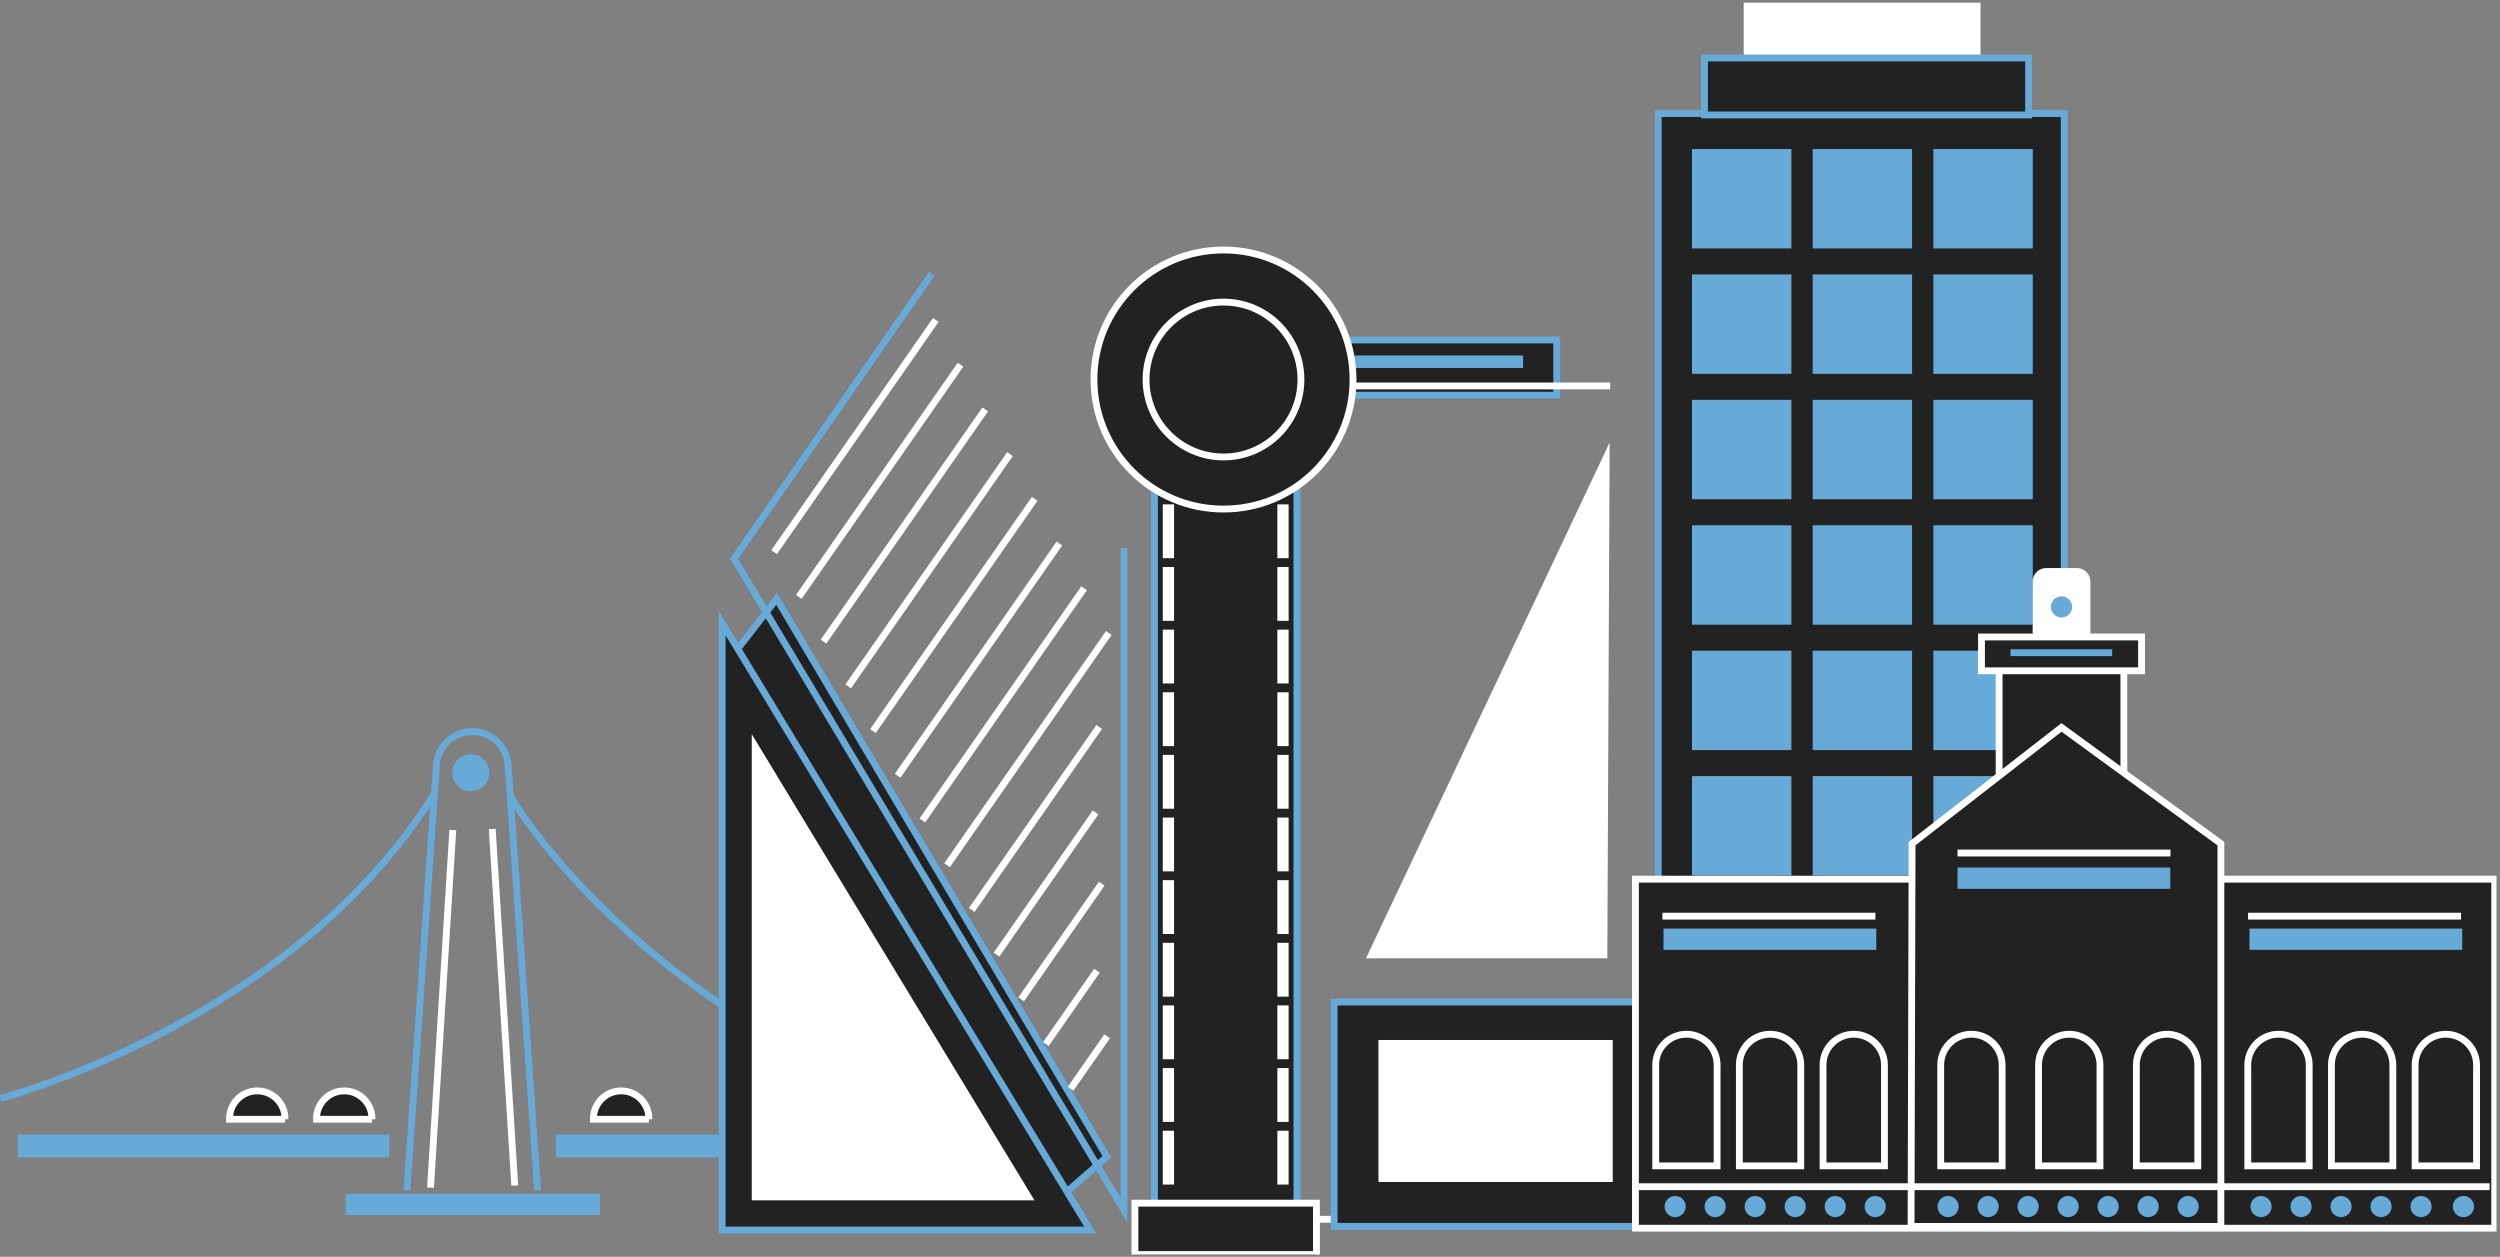 <svg width="366" height="184" viewBox="0 0 366 184" fill="none" xmlns="http://www.w3.org/2000/svg">
<rect x="0" y="0" width="366" height="184" fill="#808080" stroke="none"/>
<g clip-path="url(#clip0)">
<path d="M227.906 49.775H182.289V57.857H227.906V49.775Z" fill="#222222" stroke="#67AAD8" stroke-miterlimit="10"/>
<path d="M222.977 52.048H196.303V53.867H222.977V52.048Z" fill="#67AAD8"/>
<path d="M113.702 87.662L107.336 95.847L154.927 175.568L162.048 169.357L113.702 87.662Z" fill="#222222" stroke="#67AAD8" stroke-miterlimit="10"/>
<path d="M289.95 0.391H255.277V10.038H289.95V0.391Z" fill="white"/>
<path d="M136.408 40.081L107.471 81.792L164.559 177.201V80.226" stroke="#67AAD8" stroke-miterlimit="10"/>
<path d="M235.728 56.503H175.508V178.503H235.728V147.401" stroke="white" stroke-miterlimit="10"/>
<path d="M286.038 146.698H195.32V179.542H286.038V146.698Z" fill="#222222" stroke="#67AAD8" stroke-miterlimit="10"/>
<path d="M302.2 16.621H242.766V178.503H302.2V16.621Z" fill="#222222" stroke="#67AAD8" stroke-miterlimit="10"/>
<path d="M296.987 8.488H249.541V16.828H296.987V8.488Z" fill="#222222" stroke="#67AAD8" stroke-miterlimit="10"/>
<path d="M113.33 80.841L137.002 46.845" stroke="white" stroke-miterlimit="10"/>
<path d="M116.947 87.388L140.619 53.392" stroke="white" stroke-miterlimit="10"/>
<path d="M120.564 93.935L144.236 59.939" stroke="white" stroke-miterlimit="10"/>
<path d="M124.182 100.482L147.858 66.486" stroke="white" stroke-miterlimit="10"/>
<path d="M127.799 107.029L151.476 73.033" stroke="white" stroke-miterlimit="10"/>
<path d="M131.416 113.571L155.093 79.575" stroke="white" stroke-miterlimit="10"/>
<path d="M135.033 120.118L158.71 86.122" stroke="white" stroke-miterlimit="10"/>
<path d="M138.65 126.665L162.327 92.669" stroke="white" stroke-miterlimit="10"/>
<path d="M142.268 133.212L160.916 106.435" stroke="white" stroke-miterlimit="10"/>
<path d="M145.885 139.759L160.389 118.934" stroke="white" stroke-miterlimit="10"/>
<path d="M149.502 146.301L161.294 129.372" stroke="white" stroke-miterlimit="10"/>
<path d="M153.119 152.847L160.596 142.11" stroke="white" stroke-miterlimit="10"/>
<path d="M156.736 159.395L162.085 151.716" stroke="white" stroke-miterlimit="10"/>
<path d="M78.704 174.282L74.379 111.984C74.187 109.23 71.898 107.096 69.139 107.096C66.38 107.096 64.091 109.23 63.899 111.984L59.574 174.282" stroke="#67AAD8" stroke-miterlimit="10"/>
<path d="M68.928 115.839C70.426 115.839 71.641 114.625 71.641 113.126C71.641 111.628 70.426 110.413 68.928 110.413C67.429 110.413 66.215 111.628 66.215 113.126C66.215 114.625 67.429 115.839 68.928 115.839Z" fill="#67AAD8"/>
<path d="M74.662 116.495C74.662 116.495 94.639 151.37 146.447 165.585" stroke="#67AAD8" stroke-miterlimit="10"/>
<path d="M56.995 166.097H2.604V169.455H56.995V166.097Z" fill="#67AAD8"/>
<path d="M135.766 166.097H81.375V169.455H135.766V166.097Z" fill="#67AAD8"/>
<path d="M159.61 180.074H105.725V91.227L159.61 180.074Z" fill="#222222" stroke="#67AAD8" stroke-miterlimit="10"/>
<path d="M66.291 121.523L63.025 173.873" stroke="white" stroke-miterlimit="10"/>
<path d="M75.361 173.574L72.059 121.353" stroke="white" stroke-miterlimit="10"/>
<path d="M262.262 21.82H247.711V36.371H262.262V21.82Z" fill="#67AAD8"/>
<path d="M279.93 21.82H265.379V36.371H279.93V21.82Z" fill="#67AAD8"/>
<path d="M297.596 21.82H283.045V36.371H297.596V21.82Z" fill="#67AAD8"/>
<path d="M262.262 40.179H247.711V54.73H262.262V40.179Z" fill="#67AAD8"/>
<path d="M279.93 40.179H265.379V54.73H279.93V40.179Z" fill="#67AAD8"/>
<path d="M297.596 40.179H283.045V54.73H297.596V40.179Z" fill="#67AAD8"/>
<path d="M262.262 58.539H247.711V73.09H262.262V58.539Z" fill="#67AAD8"/>
<path d="M279.93 58.539H265.379V73.09H279.93V58.539Z" fill="#67AAD8"/>
<path d="M297.596 58.539H283.045V73.09H297.596V58.539Z" fill="#67AAD8"/>
<path d="M262.262 76.903H247.711V91.455H262.262V76.903Z" fill="#67AAD8"/>
<path d="M279.93 76.903H265.379V91.455H279.93V76.903Z" fill="#67AAD8"/>
<path d="M297.596 76.903H283.045V91.455H297.596V76.903Z" fill="#67AAD8"/>
<path d="M262.262 95.263H247.711V109.814H262.262V95.263Z" fill="#67AAD8"/>
<path d="M279.93 95.263H265.379V109.814H279.93V95.263Z" fill="#67AAD8"/>
<path d="M297.596 95.263H283.045V109.814H297.596V95.263Z" fill="#67AAD8"/>
<path d="M262.262 113.622H247.711V128.174H262.262V113.622Z" fill="#67AAD8"/>
<path d="M279.93 113.622H265.379V128.174H279.93V113.622Z" fill="#67AAD8"/>
<path d="M297.596 113.622H283.045V128.174H297.596V113.622Z" fill="#67AAD8"/>
<path d="M365.226 128.711H239.428V179.806H365.226V128.711Z" fill="#222222" stroke="white" stroke-miterlimit="10"/>
<path d="M189.869 69.943H169.014V182.932H189.869V69.943Z" fill="#222222" stroke="#67AAD8" stroke-miterlimit="10"/>
<path d="M179.12 74.526C189.594 74.526 198.084 66.036 198.084 55.562C198.084 45.089 189.594 36.598 179.12 36.598C168.647 36.598 160.156 45.089 160.156 55.562C160.156 66.036 168.647 74.526 179.12 74.526Z" fill="#222222" stroke="white" stroke-miterlimit="10"/>
<path d="M179.121 71.56C187.957 71.56 195.119 64.398 195.119 55.562C195.119 46.727 187.957 39.564 179.121 39.564C170.286 39.564 163.123 46.727 163.123 55.562C163.123 64.398 170.286 71.56 179.121 71.56Z" fill="#222222"/>
<path d="M179.12 66.899C185.382 66.899 190.457 61.824 190.457 55.562C190.457 49.301 185.382 44.225 179.12 44.225C172.859 44.225 167.783 49.301 167.783 55.562C167.783 61.824 172.859 66.899 179.12 66.899Z" fill="#222222" stroke="white" stroke-miterlimit="10"/>
<path d="M192.726 176.142H166.15V183.665H192.726V176.142Z" fill="#222222" stroke="white" stroke-miterlimit="10"/>
<path d="M314.245 176.059H305.254V158.899C305.254 157.736 306.2 156.79 307.362 156.79H312.137C313.299 156.79 314.245 157.736 314.245 158.899V176.059V176.059Z" stroke="white" stroke-miterlimit="10"/>
<path d="M298.517 176.059H289.525V158.899C289.525 157.736 290.471 156.79 291.634 156.79H296.408C297.571 156.79 298.517 157.736 298.517 158.899V176.059V176.059Z" stroke="white" stroke-miterlimit="10"/>
<path d="M236.1 152.253H201.805V173.041H236.1V152.253Z" fill="white"/>
<path d="M235.652 64.786L199.977 140.301H235.311L235.652 64.786Z" fill="white"/>
<path d="M41.725 163.859H33.607V163.761C33.607 161.518 35.426 159.705 37.664 159.705C39.906 159.705 41.72 161.523 41.72 163.761V163.859H41.725Z" fill="#222222" stroke="white" stroke-miterlimit="10"/>
<path d="M54.458 163.859H46.34V163.761C46.34 161.518 48.159 159.705 50.396 159.705C52.639 159.705 54.453 161.523 54.453 163.761V163.859H54.458Z" fill="#222222" stroke="white" stroke-miterlimit="10"/>
<path d="M95.001 163.859H86.883V163.761C86.883 161.518 88.702 159.705 90.939 159.705C93.182 159.705 94.996 161.523 94.996 163.761V163.859H95.001Z" fill="#222222" stroke="white" stroke-miterlimit="10"/>
<path d="M0.066 160.8C0.066 160.8 42.599 149.758 63.526 116.294" stroke="#67AAD8" stroke-miterlimit="10"/>
<path d="M87.839 174.767H50.598V177.883H87.839V174.767Z" fill="#67AAD8"/>
<path d="M297.576 96.617H306.03V85.14C306.03 84.044 305.141 83.161 304.051 83.161H299.56C298.465 83.161 297.581 84.05 297.581 85.14V96.617H297.576Z" fill="white"/>
<path d="M310.933 97.077H292.672V120.004H310.933V97.077Z" fill="#222222" stroke="white" stroke-miterlimit="10"/>
<path d="M313.524 93.253H290.09V98.203H313.524V93.253Z" fill="#222222" stroke="white" stroke-miterlimit="10"/>
<path d="M325.138 123.508L301.802 106.497L279.929 123.508L279.779 179.547H325.138V123.508Z" fill="#222222" stroke="white" stroke-miterlimit="10"/>
<path d="M243.377 134.126H274.557" stroke="white" stroke-miterlimit="10"/>
<path d="M329.117 134.126H360.297" stroke="white" stroke-miterlimit="10"/>
<path d="M286.58 124.882H317.76" stroke="white" stroke-miterlimit="10"/>
<path d="M239.861 173.734H364.482" stroke="white" stroke-miterlimit="10"/>
<path d="M245.246 178.188C246.102 178.188 246.796 177.494 246.796 176.638C246.796 175.782 246.102 175.088 245.246 175.088C244.389 175.088 243.695 175.782 243.695 176.638C243.695 177.494 244.389 178.188 245.246 178.188Z" fill="#67AAD8"/>
<path d="M251.101 178.188C251.957 178.188 252.651 177.494 252.651 176.638C252.651 175.782 251.957 175.088 251.101 175.088C250.245 175.088 249.551 175.782 249.551 176.638C249.551 177.494 250.245 178.188 251.101 178.188Z" fill="#67AAD8"/>
<path d="M256.96 178.188C257.817 178.188 258.511 177.494 258.511 176.638C258.511 175.782 257.817 175.088 256.96 175.088C256.104 175.088 255.41 175.782 255.41 176.638C255.41 177.494 256.104 178.188 256.96 178.188Z" fill="#67AAD8"/>
<path d="M262.816 178.188C263.672 178.188 264.366 177.494 264.366 176.638C264.366 175.782 263.672 175.088 262.816 175.088C261.96 175.088 261.266 175.782 261.266 176.638C261.266 177.494 261.96 178.188 262.816 178.188Z" fill="#67AAD8"/>
<path d="M268.675 178.188C269.531 178.188 270.225 177.494 270.225 176.638C270.225 175.782 269.531 175.088 268.675 175.088C267.819 175.088 267.125 175.782 267.125 176.638C267.125 177.494 267.819 178.188 268.675 178.188Z" fill="#67AAD8"/>
<path d="M274.531 178.188C275.387 178.188 276.081 177.494 276.081 176.638C276.081 175.782 275.387 175.088 274.531 175.088C273.675 175.088 272.98 175.782 272.98 176.638C272.98 177.494 273.675 178.188 274.531 178.188Z" fill="#67AAD8"/>
<path d="M285.201 178.188C286.057 178.188 286.751 177.494 286.751 176.638C286.751 175.782 286.057 175.088 285.201 175.088C284.344 175.088 283.65 175.782 283.65 176.638C283.65 177.494 284.344 178.188 285.201 178.188Z" fill="#67AAD8"/>
<path d="M301.804 90.4C302.66 90.4 303.354 89.706 303.354 88.85C303.354 87.994 302.66 87.3 301.804 87.3C300.948 87.3 300.254 87.994 300.254 88.85C300.254 89.706 300.948 90.4 301.804 90.4Z" fill="#67AAD8"/>
<path d="M291.06 178.188C291.916 178.188 292.61 177.494 292.61 176.638C292.61 175.782 291.916 175.088 291.06 175.088C290.204 175.088 289.51 175.782 289.51 176.638C289.51 177.494 290.204 178.188 291.06 178.188Z" fill="#67AAD8"/>
<path d="M296.915 178.188C297.772 178.188 298.466 177.494 298.466 176.638C298.466 175.782 297.772 175.088 296.915 175.088C296.059 175.088 295.365 175.782 295.365 176.638C295.365 177.494 296.059 178.188 296.915 178.188Z" fill="#67AAD8"/>
<path d="M302.775 178.188C303.631 178.188 304.325 177.494 304.325 176.638C304.325 175.782 303.631 175.088 302.775 175.088C301.919 175.088 301.225 175.782 301.225 176.638C301.225 177.494 301.919 178.188 302.775 178.188Z" fill="#67AAD8"/>
<path d="M308.63 178.188C309.486 178.188 310.181 177.494 310.181 176.638C310.181 175.782 309.486 175.088 308.63 175.088C307.774 175.088 307.08 175.782 307.08 176.638C307.08 177.494 307.774 178.188 308.63 178.188Z" fill="#67AAD8"/>
<path d="M314.49 178.188C315.346 178.188 316.04 177.494 316.04 176.638C316.04 175.782 315.346 175.088 314.49 175.088C313.634 175.088 312.939 175.782 312.939 176.638C312.939 177.494 313.634 178.188 314.49 178.188Z" fill="#67AAD8"/>
<path d="M320.343 178.188C321.199 178.188 321.893 177.494 321.893 176.638C321.893 175.782 321.199 175.088 320.343 175.088C319.487 175.088 318.793 175.782 318.793 176.638C318.793 177.494 319.487 178.188 320.343 178.188Z" fill="#67AAD8"/>
<path d="M331.015 178.188C331.871 178.188 332.565 177.494 332.565 176.638C332.565 175.782 331.871 175.088 331.015 175.088C330.159 175.088 329.465 175.782 329.465 176.638C329.465 177.494 330.159 178.188 331.015 178.188Z" fill="#67AAD8"/>
<path d="M336.874 178.188C337.731 178.188 338.425 177.494 338.425 176.638C338.425 175.782 337.731 175.088 336.874 175.088C336.018 175.088 335.324 175.782 335.324 176.638C335.324 177.494 336.018 178.188 336.874 178.188Z" fill="#67AAD8"/>
<path d="M342.728 178.188C343.584 178.188 344.278 177.494 344.278 176.638C344.278 175.782 343.584 175.088 342.728 175.088C341.872 175.088 341.178 175.782 341.178 176.638C341.178 177.494 341.872 178.188 342.728 178.188Z" fill="#67AAD8"/>
<path d="M348.587 178.188C349.443 178.188 350.137 177.494 350.137 176.638C350.137 175.782 349.443 175.088 348.587 175.088C347.731 175.088 347.037 175.782 347.037 176.638C347.037 177.494 347.731 178.188 348.587 178.188Z" fill="#67AAD8"/>
<path d="M354.443 178.188C355.299 178.188 355.993 177.494 355.993 176.638C355.993 175.782 355.299 175.088 354.443 175.088C353.587 175.088 352.893 175.782 352.893 176.638C352.893 177.494 353.587 178.188 354.443 178.188Z" fill="#67AAD8"/>
<path d="M360.644 178.188C361.5 178.188 362.194 177.494 362.194 176.638C362.194 175.782 361.5 175.088 360.644 175.088C359.788 175.088 359.094 175.782 359.094 176.638C359.094 177.494 359.788 178.188 360.644 178.188Z" fill="#67AAD8"/>
<path d="M294.332 95.552H309.219" stroke="#67AAD8" stroke-miterlimit="10"/>
<path d="M110.059 107.489V175.729H151.444L110.059 107.489Z" fill="white"/>
<path d="M251.386 170.68H242.395V155.907C242.395 153.426 244.405 151.411 246.89 151.411C249.37 151.411 251.386 153.421 251.386 155.907V170.68Z" stroke="white" stroke-miterlimit="10"/>
<path d="M263.632 170.68H254.641V155.907C254.641 153.426 256.651 151.411 259.136 151.411C261.617 151.411 263.632 153.421 263.632 155.907V170.68Z" stroke="white" stroke-miterlimit="10"/>
<path d="M275.884 170.68H266.893V155.907C266.893 153.426 268.903 151.411 271.388 151.411C273.868 151.411 275.884 153.421 275.884 155.907V170.68V170.68Z" stroke="white" stroke-miterlimit="10"/>
<path d="M338.067 170.68H329.076V155.907C329.076 153.426 331.086 151.411 333.572 151.411C336.052 151.411 338.067 153.421 338.067 155.907V170.68V170.68Z" stroke="white" stroke-miterlimit="10"/>
<path d="M350.313 170.68H341.322V155.907C341.322 153.426 343.332 151.411 345.818 151.411C348.298 151.411 350.313 153.421 350.313 155.907V170.68V170.68Z" stroke="white" stroke-miterlimit="10"/>
<path d="M362.565 170.68H353.574V155.907C353.574 153.426 355.584 151.411 358.07 151.411C360.55 151.411 362.565 153.421 362.565 155.907V170.68V170.68Z" stroke="white" stroke-miterlimit="10"/>
<path d="M293.112 170.68H284.121V155.907C284.121 153.426 286.131 151.411 288.617 151.411C291.097 151.411 293.112 153.421 293.112 155.907V170.68V170.68Z" stroke="white" stroke-miterlimit="10"/>
<path d="M307.436 170.68H298.445V155.907C298.445 153.426 300.455 151.411 302.941 151.411C305.421 151.411 307.436 153.421 307.436 155.907V170.68V170.68Z" stroke="white" stroke-miterlimit="10"/>
<path d="M321.755 170.68H312.764V155.907C312.764 153.426 314.774 151.411 317.259 151.411C319.74 151.411 321.755 153.421 321.755 155.907V170.68V170.68Z" stroke="white" stroke-miterlimit="10"/>
<path d="M317.729 127.006H286.58V130.122H317.729V127.006Z" fill="#67AAD8"/>
<path d="M360.473 135.945H329.324V139.061H360.473V135.945Z" fill="#67AAD8"/>
<path d="M274.686 135.945H243.537V139.061H274.686V135.945Z" fill="#67AAD8"/>
<path d="M171.881 73.839H170.232V81.719H171.881V73.839Z" fill="white"/>
<path d="M188.654 73.839H187.006V81.719H188.654V73.839Z" fill="white"/>
<path d="M171.881 83.011H170.232V90.891H171.881V83.011Z" fill="white"/>
<path d="M188.654 83.011H187.006V90.891H188.654V83.011Z" fill="white"/>
<path d="M171.881 92.178H170.232V100.058H171.881V92.178Z" fill="white"/>
<path d="M188.654 92.178H187.006V100.058H188.654V92.178Z" fill="white"/>
<path d="M171.881 101.35H170.232V109.23H171.881V101.35Z" fill="white"/>
<path d="M188.654 101.35H187.006V109.23H188.654V101.35Z" fill="white"/>
<path d="M171.881 110.517H170.232V118.397H171.881V110.517Z" fill="white"/>
<path d="M188.654 110.517H187.006V118.397H188.654V110.517Z" fill="white"/>
<path d="M171.881 119.689H170.232V127.569H171.881V119.689Z" fill="white"/>
<path d="M188.654 119.689H187.006V127.569H188.654V119.689Z" fill="white"/>
<path d="M171.881 128.856H170.232V136.736H171.881V128.856Z" fill="white"/>
<path d="M188.654 128.856H187.006V136.736H188.654V128.856Z" fill="white"/>
<path d="M171.881 138.028H170.232V145.908H171.881V138.028Z" fill="white"/>
<path d="M188.654 138.028H187.006V145.908H188.654V138.028Z" fill="white"/>
<path d="M171.881 147.194H170.232V155.075H171.881V147.194Z" fill="white"/>
<path d="M188.654 147.194H187.006V155.075H188.654V147.194Z" fill="white"/>
<path d="M171.881 156.366H170.232V164.247H171.881V156.366Z" fill="white"/>
<path d="M188.654 156.366H187.006V164.247H188.654V156.366Z" fill="white"/>
<path d="M171.881 165.539H170.232V173.419H171.881V165.539Z" fill="white"/>
<path d="M188.654 165.539H187.006V173.419H188.654V165.539Z" fill="white"/>
</g>
<defs>
<clipPath id="clip0">
<rect width="365.491" height="183.28" fill="white" transform="translate(0 0.391)"/>
</clipPath>
</defs>
</svg>
